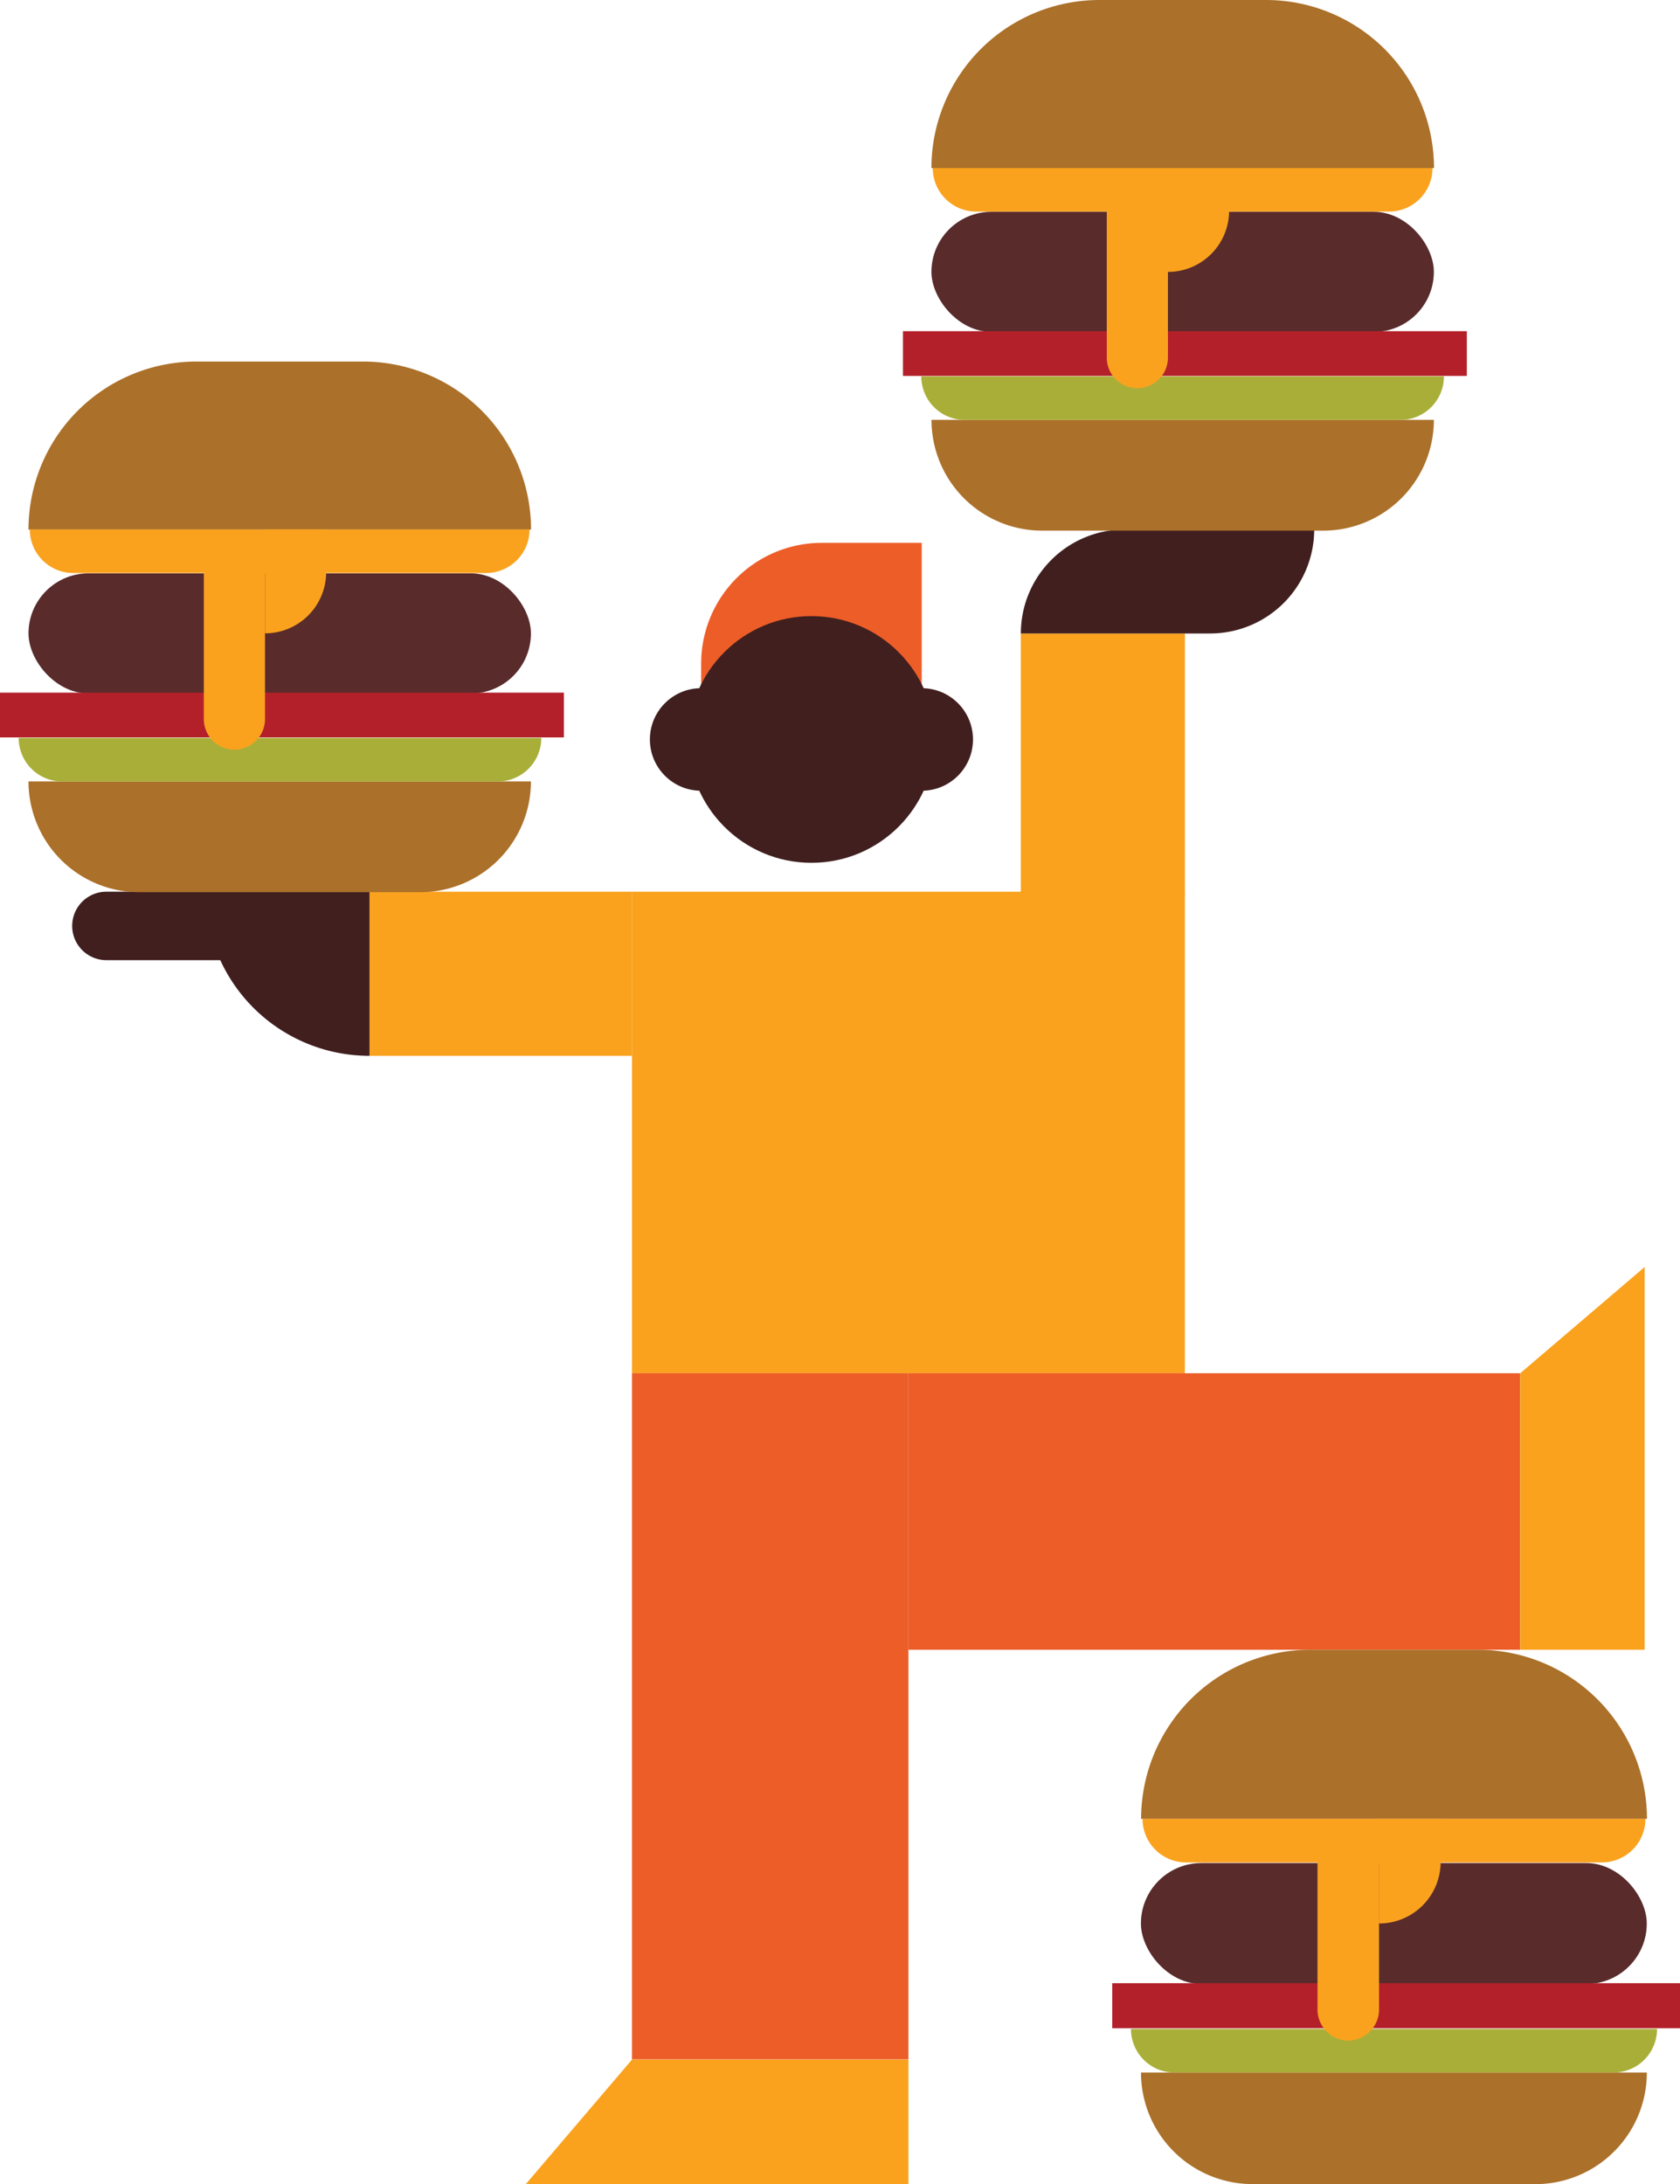 <svg xmlns="http://www.w3.org/2000/svg" viewBox="0 0 270.01 350.92"><defs><style>.cls-1{fill:#ed5d28;}.cls-2{fill:#faa21e;}.cls-3{fill:#411f1f;}.cls-4{fill:#ab7029;}.cls-5{fill:#592b2b;}.cls-6{fill:#a9ae38;}.cls-7{fill:#b32029;}</style></defs><g id="Layer_2" data-name="Layer 2"><g id="website_artwork" data-name="website artwork"><g id="Group_93" data-name="Group 93"><g id="Group_89" data-name="Group 89"><path id="Rectangle_270" data-name="Rectangle 270" class="cls-1" d="M132.08,87.22h16.06v25.21H112.69v-5.82a19.39,19.39,0,0,1,19.39-19.39Z"/><rect id="Rectangle_271" data-name="Rectangle 271" class="cls-2" x="101.57" y="143.27" width="88.86" height="77.37"/><circle id="Ellipse_64" data-name="Ellipse 64" class="cls-3" cx="130.42" cy="118.81" r="19.82"/><circle id="Ellipse_65" data-name="Ellipse 65" class="cls-3" cx="112.69" cy="118.81" r="8.24"/><circle id="Ellipse_66" data-name="Ellipse 66" class="cls-3" cx="148.14" cy="118.81" r="8.24"/><rect id="Rectangle_272" data-name="Rectangle 272" class="cls-2" x="164.07" y="101.78" width="26.37" height="42.19"/><rect id="Rectangle_273" data-name="Rectangle 273" class="cls-2" x="59.39" y="143.27" width="42.19" height="26.37"/><path id="Rectangle_274" data-name="Rectangle 274" class="cls-3" d="M164.07,101.78h0a16.71,16.71,0,0,1,16.71-16.71h30.44a16.72,16.72,0,0,1-16.72,16.71Z"/><path id="Rectangle_275" data-name="Rectangle 275" class="cls-3" d="M59.39,169.64h0A26.37,26.37,0,0,1,33,143.27H59.39v26.37Z"/><path id="Rectangle_276" data-name="Rectangle 276" class="cls-3" d="M39.1,154.27h-22a5.5,5.5,0,0,1-5.5-5.5h0a5.5,5.5,0,0,1,5.5-5.5h22v11Z"/><rect id="Rectangle_277" data-name="Rectangle 277" class="cls-1" x="101.57" y="220.64" width="44.43" height="110.24"/><rect id="Rectangle_278" data-name="Rectangle 278" class="cls-1" x="146.01" y="220.64" width="98.29" height="44.43"/><path id="Path_766" data-name="Path 766" class="cls-2" d="M146,350.92H84.51l17.06-20H146Z"/><path id="Path_767" data-name="Path 767" class="cls-2" d="M264.33,265.07v-61.5l-20,17.07v44.43Z"/></g><g id="Group_90" data-name="Group 90"><path id="Rectangle_279" data-name="Rectangle 279" class="cls-4" d="M210.54,265.07h27a27.17,27.17,0,0,1,27.16,27.17h-81.3A27.18,27.18,0,0,1,210.54,265.07Z"/><path id="Rectangle_280" data-name="Rectangle 280" class="cls-4" d="M246.75,350.92H201.3A17.93,17.93,0,0,1,183.38,333h81.3a17.93,17.93,0,0,1-17.93,17.93Z"/><rect id="Rectangle_281" data-name="Rectangle 281" class="cls-5" x="183.37" y="299.34" width="81.3" height="19.43" rx="9.71"/><path id="Rectangle_282" data-name="Rectangle 282" class="cls-6" d="M181.73,326h84.59a7,7,0,0,1-7,7H188.77a7,7,0,0,1-7-7Z"/><path id="Rectangle_283" data-name="Rectangle 283" class="cls-2" d="M183.6,292.24h80.85a7,7,0,0,1-7,7H190.63a7,7,0,0,1-7-7Z"/><rect id="Rectangle_284" data-name="Rectangle 284" class="cls-7" x="178.76" y="318.64" width="91.25" height="7.24"/><path id="Rectangle_285" data-name="Rectangle 285" class="cls-2" d="M211.75,298h9.89v24.92a5,5,0,0,1-4.95,4.95h0a5,5,0,0,1-4.94-4.95h0V298Z"/><path id="Rectangle_286" data-name="Rectangle 286" class="cls-2" d="M221.64,292.24h9.9v6.92a9.89,9.89,0,0,1-9.9,9.89h0V292.24Z"/></g><g id="Group_91" data-name="Group 91"><path id="Rectangle_287" data-name="Rectangle 287" class="cls-4" d="M176.69,0h26.78a27,27,0,0,1,27,27H149.7a27,27,0,0,1,27-27Z"/><path id="Rectangle_288" data-name="Rectangle 288" class="cls-4" d="M212.65,85.26H167.51a17.8,17.8,0,0,1-17.8-17.8h80.74a17.8,17.8,0,0,1-17.8,17.8Z"/><rect id="Rectangle_289" data-name="Rectangle 289" class="cls-5" x="149.7" y="34.03" width="80.75" height="19.3" rx="9.65"/><path id="Rectangle_290" data-name="Rectangle 290" class="cls-6" d="M148.07,60.47h84a7,7,0,0,1-7,7h-70a7,7,0,0,1-7-7Z"/><path id="Rectangle_291" data-name="Rectangle 291" class="cls-2" d="M149.92,27h80.31a7,7,0,0,1-7,7H156.91a7,7,0,0,1-7-7Z"/><rect id="Rectangle_292" data-name="Rectangle 292" class="cls-7" x="145.12" y="53.21" width="90.63" height="7.19"/><path id="Rectangle_293" data-name="Rectangle 293" class="cls-2" d="M177.88,32.71h9.83V57.46a4.91,4.91,0,0,1-4.91,4.91h0a4.91,4.91,0,0,1-4.92-4.91V32.71Z"/><path id="Rectangle_294" data-name="Rectangle 294" class="cls-2" d="M187.71,27h9.83v6.86a9.83,9.83,0,0,1-9.83,9.83h0V27Z"/></g><g id="Group_92" data-name="Group 92"><path id="Rectangle_295" data-name="Rectangle 295" class="cls-4" d="M31.57,58.09H58.35a27,27,0,0,1,27,27H4.58a27,27,0,0,1,27-27Z"/><path id="Rectangle_296" data-name="Rectangle 296" class="cls-4" d="M67.53,143.35H22.38a17.8,17.8,0,0,1-17.8-17.8H85.33a17.8,17.8,0,0,1-17.8,17.8Z"/><rect id="Rectangle_297" data-name="Rectangle 297" class="cls-5" x="4.58" y="92.12" width="80.75" height="19.3" rx="9.65"/><path id="Rectangle_298" data-name="Rectangle 298" class="cls-6" d="M3,118.56H87a7,7,0,0,1-7,7h-70a7,7,0,0,1-7-7Z"/><path id="Rectangle_299" data-name="Rectangle 299" class="cls-2" d="M4.8,85.07H85.11a7,7,0,0,1-7,7H11.79a7,7,0,0,1-7-7Z"/><rect id="Rectangle_300" data-name="Rectangle 300" class="cls-7" y="111.29" width="90.63" height="7.19"/><path id="Rectangle_301" data-name="Rectangle 301" class="cls-2" d="M32.76,90.79h9.83v24.75a4.91,4.91,0,0,1-4.92,4.91h0a4.91,4.91,0,0,1-4.91-4.91V90.79Z"/><path id="Rectangle_302" data-name="Rectangle 302" class="cls-2" d="M42.59,85.07h9.83v6.87a9.83,9.83,0,0,1-9.83,9.82h0V85.07Z"/></g></g></g></g></svg>